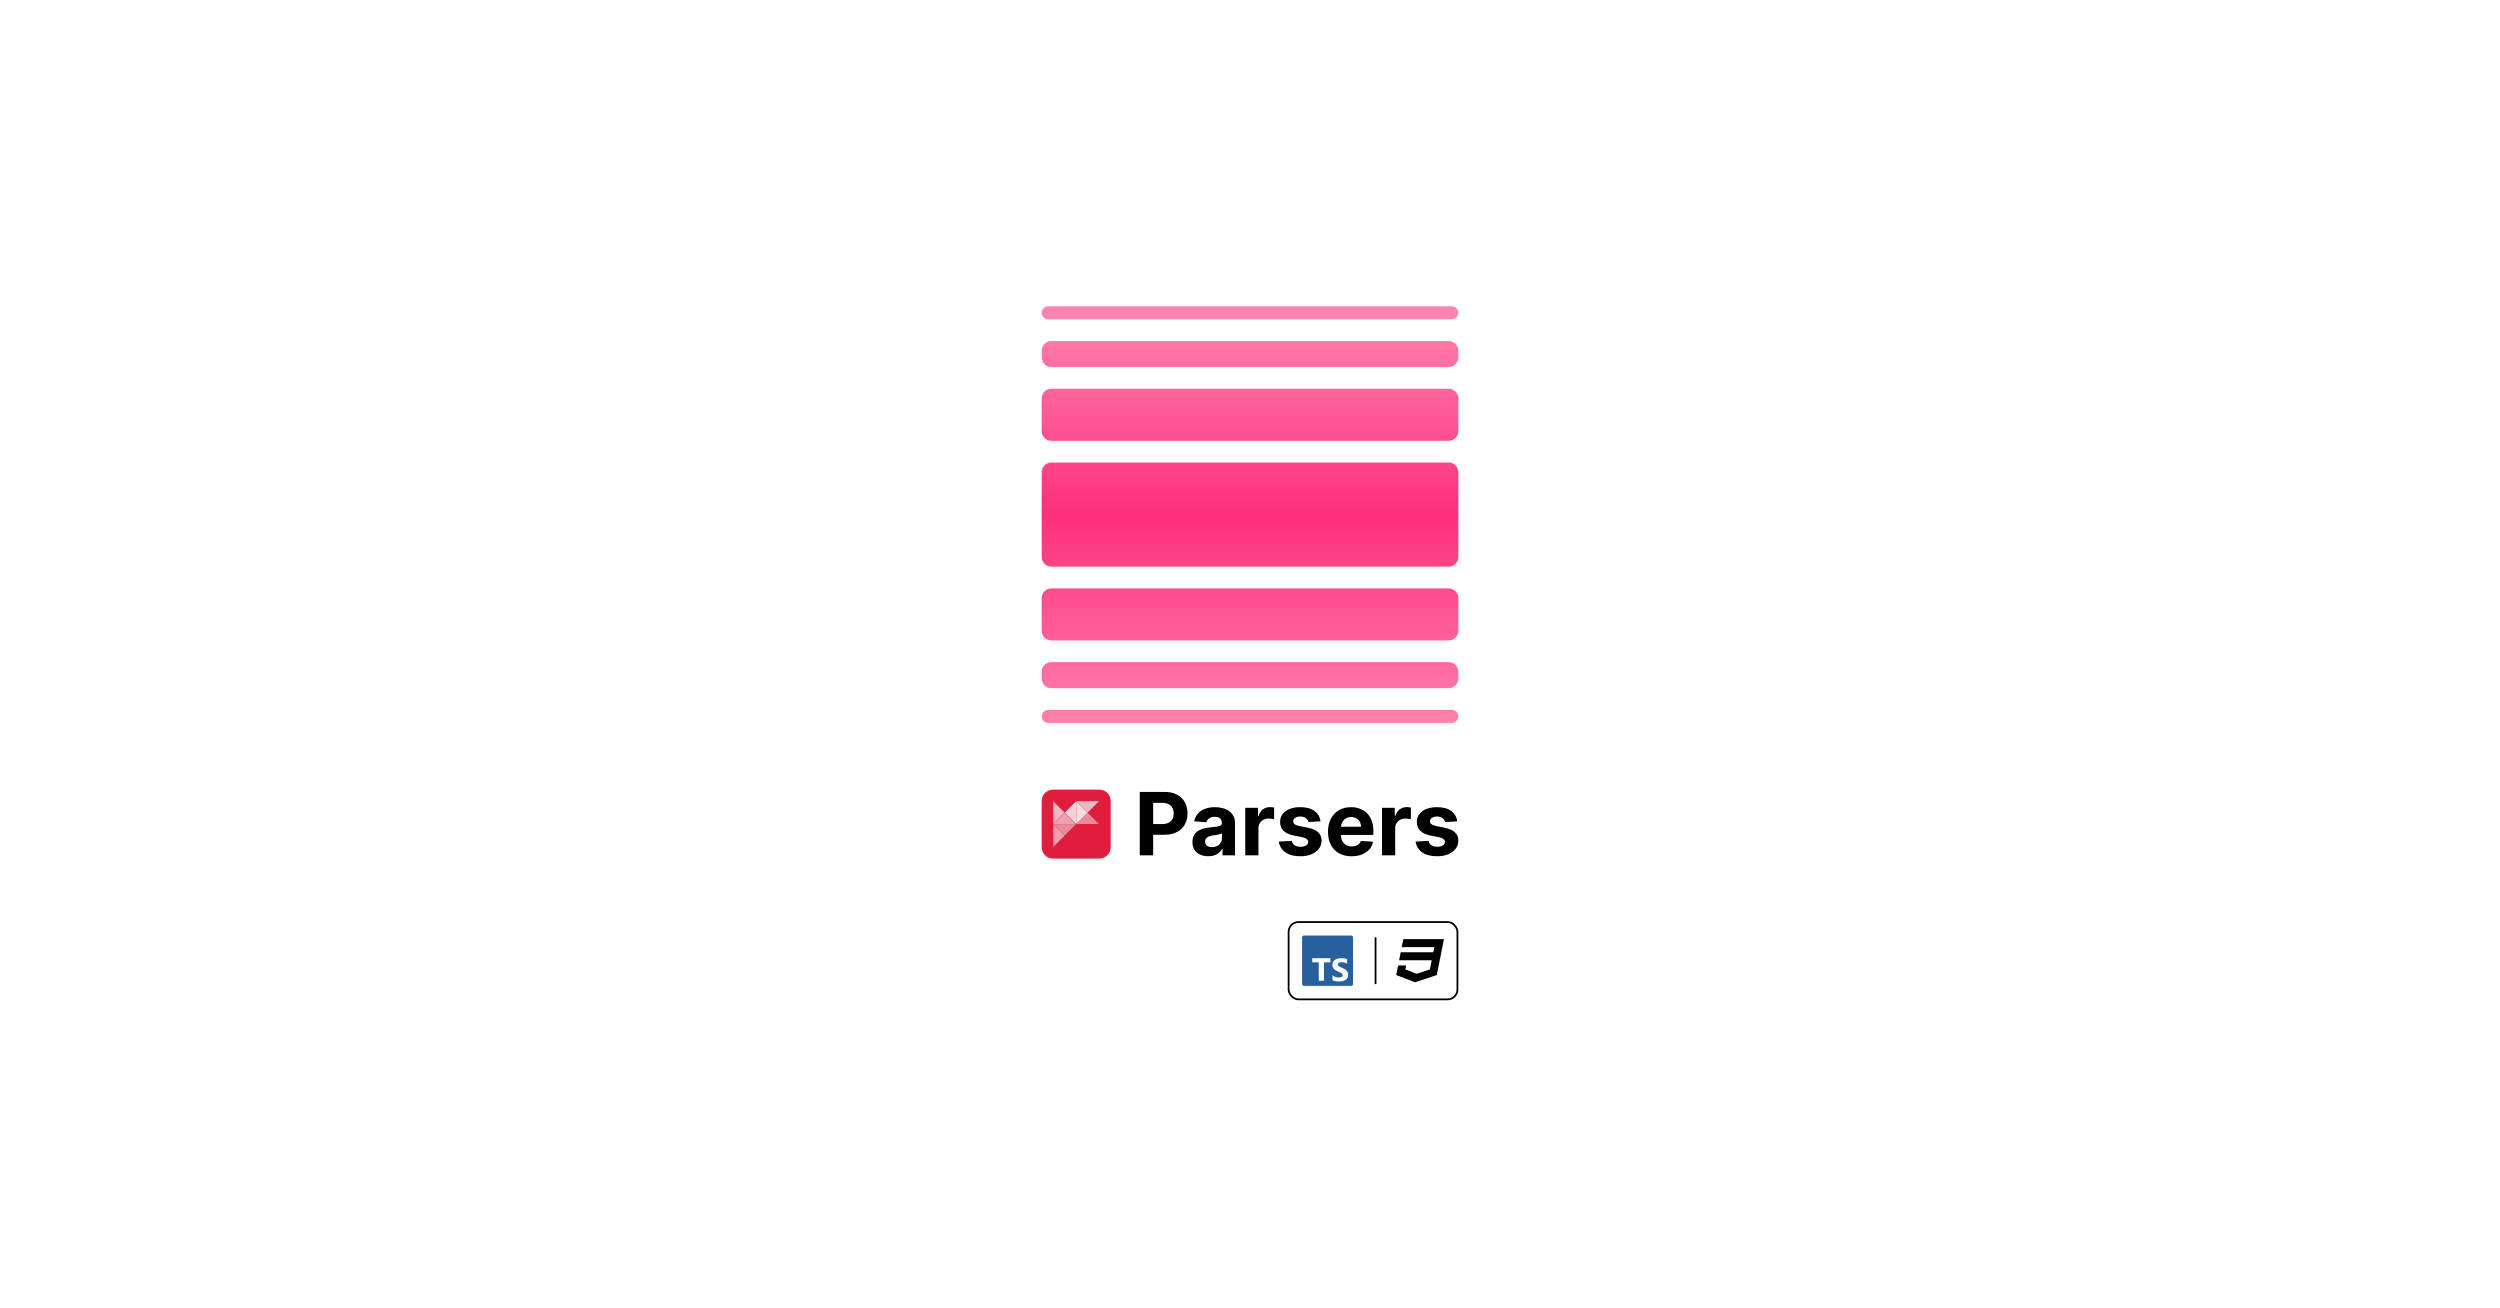 <svg width="1200" height="628" viewBox="0 0 1200 628" fill="none" xmlns="http://www.w3.org/2000/svg">
<rect width="1200" height="628" fill="white"/>
<g clip-path="url(#clip0_2213_18)">
<path d="M696.875 147H503.125C501.399 147 500 148.399 500 150.125C500 151.851 501.399 153.25 503.125 153.25H696.875C698.601 153.25 700 151.851 700 150.125C700 148.399 698.601 147 696.875 147Z" fill="url(#paint0_linear_2213_18)"/>
<path d="M695.312 163.667H504.688C502.099 163.667 500 165.765 500 168.354V171.479C500 174.068 502.099 176.167 504.688 176.167H695.312C697.901 176.167 700 174.068 700 171.479V168.354C700 165.765 697.901 163.667 695.312 163.667Z" fill="url(#paint1_linear_2213_18)"/>
<path d="M695.312 186.583H504.688C502.099 186.583 500 188.682 500 191.271V206.896C500 209.485 502.099 211.583 504.688 211.583H695.312C697.901 211.583 700 209.485 700 206.896V191.271C700 188.682 697.901 186.583 695.312 186.583Z" fill="url(#paint2_linear_2213_18)"/>
<path d="M695.312 222H504.688C502.099 222 500 224.099 500 226.688V267.312C500 269.901 502.099 272 504.688 272H695.312C697.901 272 700 269.901 700 267.312V226.688C700 224.099 697.901 222 695.312 222Z" fill="url(#paint3_linear_2213_18)"/>
<path d="M695.312 282.417H504.688C502.099 282.417 500 284.515 500 287.104V302.729C500 305.318 502.099 307.417 504.688 307.417H695.312C697.901 307.417 700 305.318 700 302.729V287.104C700 284.515 697.901 282.417 695.312 282.417Z" fill="url(#paint4_linear_2213_18)"/>
<path d="M695.312 317.833H504.688C502.099 317.833 500 319.932 500 322.521V325.646C500 328.235 502.099 330.333 504.688 330.333H695.312C697.901 330.333 700 328.235 700 325.646V322.521C700 319.932 697.901 317.833 695.312 317.833Z" fill="url(#paint5_linear_2213_18)"/>
<path d="M696.875 340.75H503.125C501.399 340.75 500 342.149 500 343.875C500 345.601 501.399 347 503.125 347H696.875C698.601 347 700 345.601 700 343.875C700 342.149 698.601 340.75 696.875 340.75Z" fill="url(#paint6_linear_2213_18)"/>
</g>
<g clip-path="url(#clip1_2213_18)">
<path d="M527.61 379H505.522C502.472 379 500 381.472 500 384.522V406.61C500 409.66 502.472 412.132 505.522 412.132H527.61C530.66 412.132 533.132 409.66 533.132 406.61V384.522C533.132 381.472 530.66 379 527.61 379Z" fill="#E01D3B"/>
<path d="M505.522 384.522L511.044 390.044L516.566 384.522H527.61L522.088 390.044L527.61 395.566H516.566L505.522 406.61V384.522Z" fill="#231F20"/>
<path d="M516.566 384.522H527.61L522.088 390.044L516.566 384.522Z" fill="#F2B7C0"/>
<path d="M522.088 390.044L527.61 395.566H516.566L522.088 390.044Z" fill="#EF879B"/>
<path d="M516.566 384.522L522.088 390.044L516.566 395.566V384.522Z" fill="#F9DBE1"/>
<path d="M511.044 390.044L516.566 384.522V395.566L511.044 390.044Z" fill="#FBD1D9"/>
<path d="M505.522 384.522L511.044 390.044L505.522 395.566V384.522Z" fill="#F2B7C0"/>
<path d="M511.044 390.044L516.566 395.566L505.522 395.566L511.044 390.044Z" fill="#F19EAF"/>
<path d="M516.566 395.566L511.044 401.088L505.522 395.566L516.566 395.566Z" fill="#EF879B"/>
<path d="M511.044 401.088L505.522 406.61V395.566L511.044 401.088Z" fill="#F19EAE"/>
</g>
<path d="M547.083 410.562V380.125H559.091C561.399 380.125 563.366 380.565 564.991 381.447C566.616 382.319 567.854 383.533 568.707 385.088C569.569 386.634 570 388.417 570 390.439C570 392.46 569.564 394.243 568.692 395.789C567.82 397.335 566.557 398.538 564.902 399.4C563.257 400.262 561.266 400.693 558.927 400.693H551.274V395.536H557.887C559.126 395.536 560.146 395.323 560.949 394.897C561.761 394.461 562.365 393.862 562.762 393.099C563.168 392.326 563.371 391.439 563.371 390.439C563.371 389.428 563.168 388.546 562.762 387.793C562.365 387.03 561.761 386.441 560.949 386.025C560.136 385.599 559.106 385.386 557.857 385.386H553.518V410.562H547.083Z" fill="black"/>
<path d="M579.957 410.993C578.501 410.993 577.203 410.74 576.063 410.235C574.924 409.719 574.022 408.962 573.358 407.961C572.704 406.95 572.377 405.692 572.377 404.186C572.377 402.918 572.61 401.853 573.076 400.991C573.542 400.129 574.176 399.435 574.978 398.91C575.781 398.385 576.692 397.988 577.713 397.721C578.743 397.453 579.823 397.265 580.953 397.156C582.28 397.018 583.35 396.889 584.163 396.77C584.975 396.641 585.565 396.453 585.931 396.205C586.298 395.957 586.481 395.591 586.481 395.105V395.016C586.481 394.075 586.184 393.347 585.59 392.831C585.005 392.316 584.173 392.059 583.093 392.059C581.953 392.059 581.047 392.311 580.373 392.817C579.699 393.312 579.254 393.936 579.036 394.689L573.18 394.214C573.477 392.826 574.062 391.628 574.934 390.617C575.806 389.596 576.93 388.814 578.307 388.269C579.694 387.714 581.3 387.437 583.123 387.437C584.391 387.437 585.605 387.585 586.764 387.882C587.933 388.18 588.968 388.64 589.87 389.265C590.781 389.889 591.5 390.691 592.025 391.672C592.55 392.643 592.813 393.807 592.813 395.165V410.562H586.808V407.396H586.63C586.263 408.109 585.773 408.739 585.159 409.284C584.544 409.819 583.806 410.24 582.944 410.547C582.082 410.844 581.086 410.993 579.957 410.993ZM581.77 406.623C582.701 406.623 583.524 406.44 584.237 406.073C584.951 405.697 585.51 405.192 585.917 404.557C586.323 403.923 586.526 403.205 586.526 402.402V399.98C586.328 400.109 586.055 400.228 585.709 400.337C585.372 400.436 584.99 400.53 584.564 400.619C584.138 400.698 583.712 400.773 583.286 400.842C582.86 400.901 582.474 400.956 582.127 401.005C581.384 401.114 580.735 401.288 580.18 401.526C579.625 401.763 579.194 402.085 578.887 402.492C578.58 402.888 578.426 403.383 578.426 403.978C578.426 404.84 578.738 405.499 579.363 405.954C579.997 406.4 580.799 406.623 581.77 406.623Z" fill="black"/>
<path d="M597.724 410.562V387.734H603.862V391.717H604.1C604.516 390.3 605.215 389.23 606.196 388.507C607.177 387.773 608.306 387.407 609.584 387.407C609.901 387.407 610.243 387.427 610.61 387.466C610.976 387.506 611.298 387.56 611.576 387.63V393.248C611.278 393.158 610.867 393.079 610.342 393.01C609.817 392.94 609.336 392.906 608.9 392.906C607.969 392.906 607.137 393.109 606.404 393.515C605.68 393.911 605.106 394.466 604.68 395.18C604.264 395.893 604.056 396.715 604.056 397.647V410.562H597.724Z" fill="black"/>
<path d="M633.842 394.243L628.046 394.6C627.947 394.105 627.734 393.659 627.407 393.262C627.08 392.856 626.649 392.534 626.114 392.296C625.589 392.049 624.96 391.925 624.227 391.925C623.246 391.925 622.419 392.133 621.745 392.549C621.071 392.955 620.734 393.5 620.734 394.184C620.734 394.729 620.952 395.19 621.388 395.566C621.824 395.943 622.572 396.245 623.632 396.473L627.764 397.305C629.983 397.761 631.638 398.494 632.728 399.504C633.818 400.515 634.363 401.843 634.363 403.487C634.363 404.983 633.922 406.296 633.04 407.426C632.168 408.555 630.969 409.437 629.443 410.071C627.927 410.695 626.179 411.007 624.197 411.007C621.175 411.007 618.768 410.378 616.974 409.12C615.191 407.852 614.146 406.128 613.838 403.948L620.065 403.621C620.254 404.543 620.709 405.246 621.433 405.732C622.156 406.207 623.082 406.445 624.212 406.445C625.322 406.445 626.213 406.232 626.887 405.806C627.571 405.37 627.918 404.81 627.927 404.126C627.918 403.552 627.675 403.081 627.199 402.715C626.724 402.338 625.99 402.051 625 401.853L621.046 401.065C618.817 400.619 617.158 399.846 616.068 398.746C614.988 397.647 614.448 396.245 614.448 394.541C614.448 393.074 614.844 391.811 615.637 390.751C616.439 389.691 617.564 388.873 619.01 388.299C620.467 387.724 622.171 387.437 624.123 387.437C627.006 387.437 629.275 388.046 630.93 389.265C632.594 390.483 633.565 392.143 633.842 394.243Z" fill="black"/>
<path d="M648.753 411.007C646.404 411.007 644.383 410.532 642.689 409.581C641.005 408.62 639.707 407.262 638.795 405.509C637.884 403.745 637.428 401.659 637.428 399.252C637.428 396.904 637.884 394.843 638.795 393.069C639.707 391.296 640.99 389.914 642.644 388.923C644.309 387.932 646.261 387.437 648.5 387.437C650.006 387.437 651.408 387.679 652.706 388.165C654.014 388.64 655.153 389.359 656.124 390.32C657.105 391.281 657.868 392.49 658.413 393.946C658.958 395.393 659.23 397.087 659.23 399.029V400.768H639.954V396.844H653.271C653.271 395.933 653.072 395.125 652.676 394.422C652.28 393.718 651.73 393.168 651.026 392.772C650.333 392.366 649.525 392.163 648.604 392.163C647.643 392.163 646.791 392.386 646.048 392.831C645.315 393.267 644.74 393.857 644.324 394.6C643.908 395.333 643.695 396.151 643.685 397.052V400.783C643.685 401.912 643.893 402.888 644.309 403.71C644.735 404.533 645.334 405.167 646.107 405.613C646.88 406.058 647.797 406.281 648.857 406.281C649.56 406.281 650.204 406.182 650.789 405.984C651.373 405.786 651.874 405.489 652.29 405.092C652.706 404.696 653.023 404.211 653.241 403.636L659.096 404.022C658.799 405.429 658.19 406.658 657.268 407.708C656.357 408.748 655.178 409.561 653.731 410.146C652.295 410.72 650.635 411.007 648.753 411.007Z" fill="black"/>
<path d="M663.362 410.562V387.734H669.5V391.717H669.738C670.154 390.3 670.852 389.23 671.833 388.507C672.814 387.773 673.944 387.407 675.222 387.407C675.539 387.407 675.881 387.427 676.247 387.466C676.614 387.506 676.936 387.56 677.213 387.63V393.248C676.916 393.158 676.505 393.079 675.98 393.01C675.454 392.94 674.974 392.906 674.538 392.906C673.607 392.906 672.774 393.109 672.041 393.515C671.318 393.911 670.743 394.466 670.317 395.18C669.901 395.893 669.693 396.715 669.693 397.647V410.562H663.362Z" fill="black"/>
<path d="M699.48 394.243L693.684 394.6C693.585 394.105 693.372 393.659 693.045 393.262C692.718 392.856 692.287 392.534 691.752 392.296C691.227 392.049 690.597 391.925 689.864 391.925C688.883 391.925 688.056 392.133 687.382 392.549C686.709 392.955 686.372 393.5 686.372 394.184C686.372 394.729 686.59 395.19 687.026 395.566C687.462 395.943 688.21 396.245 689.27 396.473L693.401 397.305C695.621 397.761 697.275 398.494 698.365 399.504C699.455 400.515 700 401.843 700 403.487C700 404.983 699.559 406.296 698.677 407.426C697.805 408.555 696.607 409.437 695.081 410.071C693.565 410.695 691.816 411.007 689.835 411.007C686.813 411.007 684.405 410.378 682.612 409.12C680.828 407.852 679.783 406.128 679.476 403.948L685.703 403.621C685.891 404.543 686.347 405.246 687.07 405.732C687.794 406.207 688.72 406.445 689.849 406.445C690.959 406.445 691.851 406.232 692.525 405.806C693.208 405.37 693.555 404.81 693.565 404.126C693.555 403.552 693.312 403.081 692.837 402.715C692.361 402.338 691.628 402.051 690.637 401.853L686.684 401.065C684.455 400.619 682.795 399.846 681.705 398.746C680.625 397.647 680.085 396.245 680.085 394.541C680.085 393.074 680.481 391.811 681.274 390.751C682.077 389.691 683.201 388.873 684.648 388.299C686.104 387.724 687.808 387.437 689.76 387.437C692.643 387.437 694.912 388.046 696.567 389.265C698.232 390.483 699.203 392.143 699.48 394.243Z" fill="black"/>
<rect x="618.531" y="442.564" width="81.037" height="37.136" rx="4.75" stroke="black" stroke-width="0.864"/>
<path fill-rule="evenodd" clip-rule="evenodd" d="M625.925 449.041H648.547C649.054 449.041 649.464 449.447 649.464 449.948V472.316C649.464 472.817 649.054 473.223 648.547 473.223H625.925C625.418 473.223 625.008 472.817 625.008 472.316V449.948C625.008 449.447 625.418 449.041 625.925 449.041ZM638.603 461.906V459.923H629.899V461.906H633.007V470.737H635.48V461.906H638.603ZM639.589 470.504C639.988 470.705 640.46 470.856 641.005 470.956C641.549 471.057 642.124 471.107 642.727 471.107C643.315 471.107 643.874 471.052 644.403 470.941C644.933 470.831 645.397 470.648 645.796 470.394C646.195 470.14 646.51 469.809 646.743 469.399C646.976 468.989 647.092 468.483 647.092 467.879C647.092 467.442 647.026 467.059 646.893 466.729C646.76 466.4 646.568 466.107 646.317 465.851C646.067 465.594 645.766 465.364 645.416 465.161C645.066 464.957 644.671 464.765 644.231 464.584C643.908 464.453 643.619 464.326 643.364 464.203C643.108 464.08 642.891 463.954 642.712 463.826C642.533 463.697 642.395 463.562 642.297 463.418C642.2 463.275 642.152 463.113 642.152 462.932C642.152 462.766 642.195 462.617 642.282 462.483C642.369 462.35 642.492 462.236 642.65 462.14C642.809 462.045 643.003 461.971 643.233 461.918C643.463 461.865 643.719 461.839 644 461.839C644.205 461.839 644.421 461.854 644.649 461.884C644.876 461.914 645.105 461.96 645.335 462.023C645.566 462.086 645.789 462.165 646.007 462.261C646.224 462.356 646.425 462.467 646.609 462.593V460.338C646.235 460.197 645.828 460.093 645.385 460.025C644.943 459.957 644.435 459.923 643.862 459.923C643.279 459.923 642.727 459.985 642.205 460.108C641.684 460.231 641.225 460.423 640.828 460.685C640.432 460.946 640.119 461.279 639.889 461.684C639.658 462.089 639.543 462.573 639.543 463.136C639.543 463.855 639.754 464.468 640.176 464.976C640.598 465.484 641.239 465.913 642.098 466.265C642.436 466.401 642.75 466.534 643.042 466.665C643.333 466.796 643.585 466.932 643.797 467.072C644.009 467.213 644.177 467.366 644.3 467.532C644.422 467.698 644.484 467.887 644.484 468.098C644.484 468.254 644.445 468.398 644.369 468.532C644.292 468.665 644.176 468.78 644.02 468.879C643.864 468.977 643.669 469.053 643.437 469.109C643.204 469.164 642.932 469.191 642.62 469.191C642.088 469.191 641.561 469.1 641.039 468.916C640.518 468.733 640.034 468.457 639.589 468.09V470.504Z" fill="#27609E"/>
<line x1="660.26" y1="449.905" x2="660.26" y2="472.359" stroke="black" stroke-width="0.864"/>
<path d="M673.6 450.768L672.831 454.613H688.478L687.989 457.096H672.332L671.574 460.94H687.22L686.348 465.324L680.041 467.413L674.576 465.324L674.95 463.423H671.106L670.192 468.036L679.231 471.496L689.652 468.036L691.033 461.096L691.314 459.703L693.091 450.768H673.6Z" fill="black"/>
<defs>
<linearGradient id="paint0_linear_2213_18" x1="600" y1="147" x2="600" y2="347" gradientUnits="userSpaceOnUse">
<stop stop-color="#FF87B2"/>
<stop offset="0.5" stop-color="#FF2F7A"/>
<stop offset="1" stop-color="#FF80AD"/>
</linearGradient>
<linearGradient id="paint1_linear_2213_18" x1="600" y1="147" x2="600" y2="347" gradientUnits="userSpaceOnUse">
<stop stop-color="#FF87B2"/>
<stop offset="0.5" stop-color="#FF2F7A"/>
<stop offset="1" stop-color="#FF80AD"/>
</linearGradient>
<linearGradient id="paint2_linear_2213_18" x1="600" y1="147" x2="600" y2="347" gradientUnits="userSpaceOnUse">
<stop stop-color="#FF87B2"/>
<stop offset="0.5" stop-color="#FF2F7A"/>
<stop offset="1" stop-color="#FF80AD"/>
</linearGradient>
<linearGradient id="paint3_linear_2213_18" x1="600" y1="147" x2="600" y2="347" gradientUnits="userSpaceOnUse">
<stop stop-color="#FF87B2"/>
<stop offset="0.5" stop-color="#FF2F7A"/>
<stop offset="1" stop-color="#FF80AD"/>
</linearGradient>
<linearGradient id="paint4_linear_2213_18" x1="600" y1="147" x2="600" y2="347" gradientUnits="userSpaceOnUse">
<stop stop-color="#FF87B2"/>
<stop offset="0.5" stop-color="#FF2F7A"/>
<stop offset="1" stop-color="#FF80AD"/>
</linearGradient>
<linearGradient id="paint5_linear_2213_18" x1="600" y1="147" x2="600" y2="347" gradientUnits="userSpaceOnUse">
<stop stop-color="#FF87B2"/>
<stop offset="0.5" stop-color="#FF2F7A"/>
<stop offset="1" stop-color="#FF80AD"/>
</linearGradient>
<linearGradient id="paint6_linear_2213_18" x1="600" y1="147" x2="600" y2="347" gradientUnits="userSpaceOnUse">
<stop stop-color="#FF87B2"/>
<stop offset="0.5" stop-color="#FF2F7A"/>
<stop offset="1" stop-color="#FF80AD"/>
</linearGradient>
<clipPath id="clip0_2213_18">
<rect width="200" height="200" fill="white" transform="translate(500 147)"/>
</clipPath>
<clipPath id="clip1_2213_18">
<rect width="33.132" height="33.132" fill="white" transform="translate(500 379)"/>
</clipPath>
</defs>
</svg>

